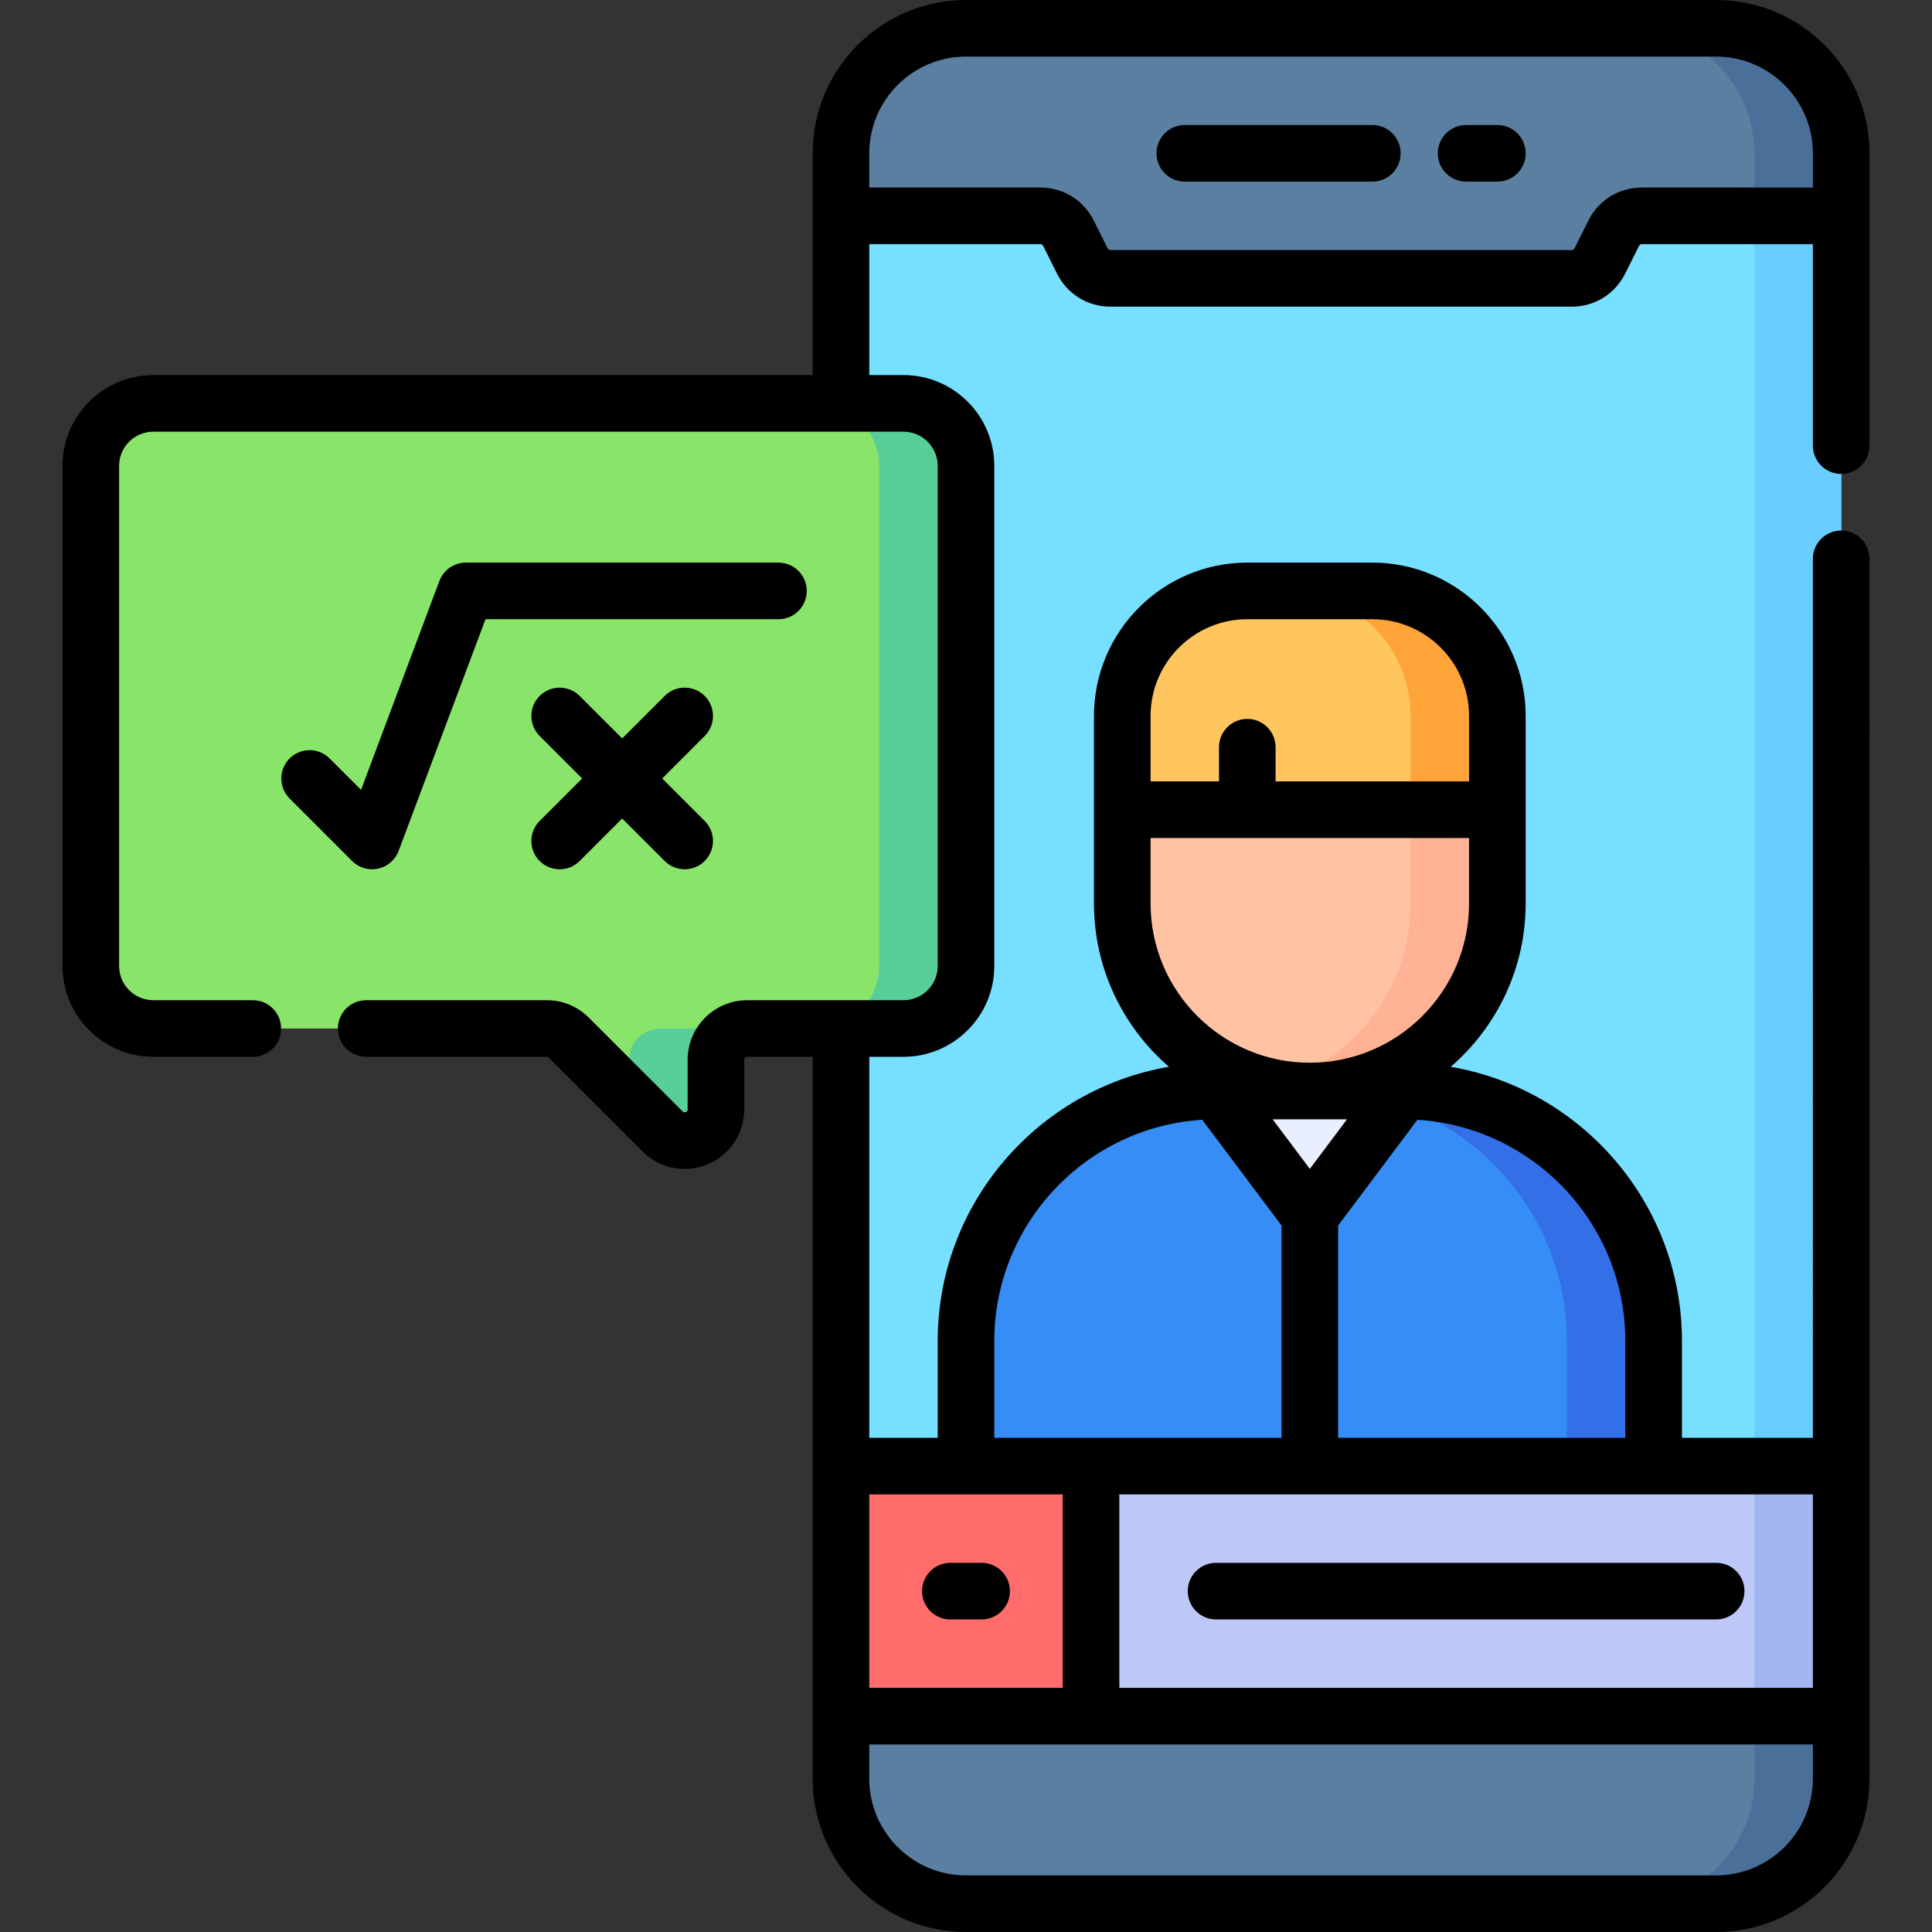 <svg id="Layer_1" enable-background="new 0 0 512 512" height="512" viewBox="0 0 512 512" width="512" xmlns="http://www.w3.org/2000/svg"><rect x="0" y="0" width="512" height="512" fill="#333333" stroke="none"/><g><g><path d="m487.933 40.633c0-18.299-14.834-33.133-33.133-33.133h-198.8c-18.299 0-33.133 14.834-33.133 33.133v430.733c0 18.299 14.834 33.133 33.133 33.133h198.8c18.299 0 33.133-14.834 33.133-33.134z" fill="#5b7fa0"/><path d="m487.933 40.633c0-18.299-14.834-33.133-33.133-33.133h-23c18.299 0 33.133 14.834 33.133 33.133l.001 430.733c0 18.299-14.834 33.134-33.134 33.134h23c18.299 0 33.133-14.835 33.133-33.134z" fill="#4a6f99"/><path d="m222.867 454.801h265.067v-397.598h-52.864c-3.138 0-6.006 1.773-7.409 4.579l-3.704 7.408c-1.403 2.806-4.271 4.579-7.409 4.579h-122.295c-3.138 0-6.006-1.773-7.409-4.579l-3.704-7.409c-1.403-2.806-4.271-4.579-7.409-4.579h-52.864z" fill="#77dfff"/><path d="m487.933 68.723v-11.521h-23l.001 397.599h22.999z" fill="#69cdff"/><g><g><path d="m438.233 355.4v36.133h-182.232v-36.133c0-36.598 29.668-66.267 66.267-66.267h49.699c36.598 0 66.266 29.669 66.266 66.267z" fill="#368df6"/><path d="m371.967 289.133h-23c36.598 0 66.267 29.669 66.267 66.267v36.133h23v-36.133c-.001-36.598-29.669-66.267-66.267-66.267z" fill="#336fe7"/><path d="m363.683 156.6c18.299 0 33.133 14.834 33.133 33.133v49.7c0 27.449-22.251 49.7-49.7 49.7s-49.7-22.251-49.7-49.7c0-3.187 0-49.7 0-49.7 0-18.299 14.834-33.133 33.133-33.133z" fill="#ffc2a3"/><path d="m396.817 189.733c0-18.299-14.834-33.133-33.133-33.133h-23c18.299 0 33.133 14.834 33.133 33.133v49.7c0 23.488-16.299 43.157-38.2 48.348 3.693.875 7.54 1.352 11.5 1.352 27.449 0 49.7-22.251 49.7-49.7 0-3.187 0-49.7 0-49.7z" fill="#ffb294"/><path d="m322.267 289.133 18.45 24.6c3.2 4.267 9.6 4.267 12.8 0l18.45-24.6z" fill="#e9efff"/><path d="m363.683 156.6h-33.133c-18.299 0-33.133 14.834-33.133 33.133v24.85h99.4c0-12.439 0-24.85 0-24.85 0-18.299-14.835-33.133-33.134-33.133z" fill="#ffc55e"/><path d="m373.817 189.733v24.85h23c0-2.333 0-24.85 0-24.85 0-18.299-14.834-33.133-33.133-33.133h-23c18.298 0 33.133 14.834 33.133 33.133z" fill="#ffa438"/></g><g><path d="m222.867 388.533h265.066v66.269h-265.066z" fill="#bec8f7"/><path d="m464.933 388.533h23v66.267h-23z" fill="#a2b6f4"/><path d="m222.867 388.533h66.267v66.268h-66.267z" fill="#ff6c6c"/></g></g><g><path d="m239.433 106.9c9.15 0 16.567 7.417 16.567 16.567v132.533c0 9.15-7.417 16.567-16.567 16.567h-41.416c-4.575 0-8.283 3.709-8.283 8.283v13.136c0 7.38-8.922 11.075-14.141 5.857l-24.85-24.85c-1.553-1.553-3.66-2.426-5.857-2.426h-104.253c-9.15 0-16.567-7.417-16.567-16.567v-132.534c0-9.149 7.417-16.567 16.567-16.567h198.8z" fill="#89e56a"/></g><g><g fill="#57cf97"><path d="m166.733 280.85v10.134l8.859 8.859c5.218 5.218 14.141 1.522 14.141-5.857v-13.136c0-4.575 3.708-8.283 8.283-8.283h-23c-4.575-.001-8.283 3.708-8.283 8.283z"/><path d="m239.433 106.9h-23c9.15 0 16.567 7.417 16.567 16.567v132.533c0 9.15-7.417 16.567-16.567 16.567h23c9.15 0 16.567-7.417 16.567-16.567v-132.534c-.001-9.149-7.418-16.566-16.567-16.566z"/></g></g></g><g><path d="m495.433 148.098c0-4.143-3.358-7.5-7.5-7.5s-7.5 3.357-7.5 7.5l.001 232.937h-34.7v-25.635c0-36.417-26.534-66.736-61.28-72.688 12.151-10.497 19.863-26 19.863-43.279v-49.7c0-22.405-18.228-40.634-40.634-40.634h-33.133c-22.405 0-40.633 18.229-40.633 40.634v49.7c0 17.279 7.712 32.782 19.863 43.279-34.746 5.952-61.28 36.271-61.28 72.688v25.634h-18.133v-100.968h9.066c13.271 0 24.067-10.796 24.067-24.066v-132.534c0-13.271-10.796-24.066-24.067-24.066h-9.066v-34.699h45.364c.299 0 .567.166.701.433l3.705 7.41c2.691 5.382 8.1 8.725 14.117 8.725h122.295c6.018 0 11.427-3.344 14.117-8.725l3.705-7.408c.134-.267.402-.434.701-.434h45.363v53.396c0 4.142 3.358 7.5 7.5 7.5s7.5-3.358 7.5-7.5v-77.465c-.002-22.405-18.231-40.633-40.635-40.633h-198.799c-22.406 0-40.634 18.229-40.634 40.634v58.766h-174.734c-13.271 0-24.067 10.796-24.067 24.066v132.534c0 13.271 10.796 24.066 24.067 24.066h26.367c4.142 0 7.5-3.357 7.5-7.5s-3.358-7.5-7.5-7.5h-26.367c-5 0-9.067-4.067-9.067-9.066v-132.534c0-4.999 4.067-9.066 9.067-9.066h198.8c5 0 9.067 4.067 9.067 9.066v132.534c0 4.999-4.067 9.066-9.067 9.066h-41.416c-8.703 0-15.783 7.08-15.783 15.783v13.136c0 .196 0 .523-.484.725-.484.199-.715-.031-.854-.171l-24.85-24.85c-2.981-2.982-6.945-4.623-11.161-4.623h-47.834c-4.142 0-7.5 3.357-7.5 7.5s3.358 7.5 7.5 7.5h47.835c.209 0 .406.082.554.23l24.85 24.849c3.027 3.027 7.045 4.632 11.145 4.632 2.035 0 4.092-.396 6.056-1.21 5.919-2.451 9.744-8.175 9.744-14.582v-13.135c0-.432.352-.783.783-.783h17.351v108.458c0 .003-.001.006-.001.006 0 .007.001.01.001.01v82.826c0 22.405 18.228 40.634 40.634 40.634h198.8c22.406 0 40.634-18.228 40.634-40.634zm-239.432-133.098h198.799c14.134 0 25.633 11.499 25.634 25.633v9.069h-45.364c-6.017 0-11.426 3.343-14.117 8.725l-3.705 7.409c-.133.267-.402.433-.7.433h-122.295c-.299 0-.567-.166-.701-.433l-3.705-7.41c-2.691-5.382-8.1-8.725-14.117-8.725h-45.364v-9.067c.001-14.135 11.5-25.634 25.635-25.634zm224.433 432.301h-183.801v-51.267h141.601 42.2zm-123.467-150.667-9.85 13.133-9.85-13.133zm73.767 58.766v25.634h-76.117v-56.267l21.006-28.008c30.706 1.896 55.111 27.466 55.111 58.641zm-100.184-191.3h33.133c14.135 0 25.634 11.499 25.634 25.634v17.35h-51.267v-9.066c0-4.143-3.358-7.5-7.5-7.5s-7.5 3.357-7.5 7.5v9.066h-18.133v-17.35c0-14.135 11.499-25.634 25.633-25.634zm-25.633 75.334v-17.351h84.4v17.351c0 23.27-18.931 42.2-42.2 42.2s-42.2-18.931-42.2-42.2zm-41.417 115.966c0-31.175 24.405-56.746 55.111-58.641l21.006 28.007v56.268h-76.117zm-7.5 40.634h25.633v51.267h-51.266v-51.267zm198.801 100.966h-198.8c-14.135 0-25.634-11.499-25.634-25.634v-9.065h250.067v9.065c0 14.135-11.499 25.634-25.633 25.634z"/><path d="m313.984 48.133h49.701c4.142 0 7.5-3.357 7.5-7.5s-3.358-7.5-7.5-7.5h-49.701c-4.142 0-7.5 3.357-7.5 7.5s3.358 7.5 7.5 7.5z"/><path d="m388.534 48.133h8.284c4.142 0 7.5-3.357 7.5-7.5s-3.358-7.5-7.5-7.5h-8.284c-4.142 0-7.5 3.357-7.5 7.5s3.358 7.5 7.5 7.5z"/><path d="m98.616 230.366c.528 0 1.061-.056 1.588-.17 2.492-.54 4.539-2.309 5.435-4.696l23.025-61.4h77.636c4.142 0 7.5-3.357 7.5-7.5s-3.358-7.5-7.5-7.5h-82.833c-3.126 0-5.925 1.939-7.022 4.866l-20.76 55.361-8.331-8.331c-2.929-2.928-7.678-2.929-10.606.001-2.929 2.929-2.929 7.677 0 10.606l16.567 16.566c1.419 1.422 3.333 2.197 5.301 2.197z"/><path d="m186.753 184.43c-2.929-2.928-7.678-2.928-10.606 0l-11.263 11.263-11.264-11.263c-2.929-2.928-7.678-2.928-10.606 0-2.929 2.93-2.929 7.678 0 10.607l11.263 11.263-11.263 11.263c-2.929 2.93-2.929 7.678 0 10.607 1.464 1.464 3.384 2.196 5.303 2.196s3.839-.732 5.303-2.196l11.264-11.263 11.263 11.263c1.464 1.464 3.384 2.196 5.303 2.196s3.839-.732 5.303-2.196c2.929-2.93 2.929-7.678 0-10.607l-11.263-11.263 11.263-11.263c2.929-2.93 2.929-7.678 0-10.607z"/><path d="m251.858 429.167h8.283c4.142 0 7.5-3.357 7.5-7.5s-3.358-7.5-7.5-7.5h-8.283c-4.142 0-7.5 3.357-7.5 7.5s3.358 7.5 7.5 7.5z"/><path d="m314.767 421.667c0 4.143 3.358 7.5 7.5 7.5h132.534c4.142 0 7.5-3.357 7.5-7.5s-3.358-7.5-7.5-7.5h-132.534c-4.142 0-7.5 3.357-7.5 7.5z"/></g></g></svg>